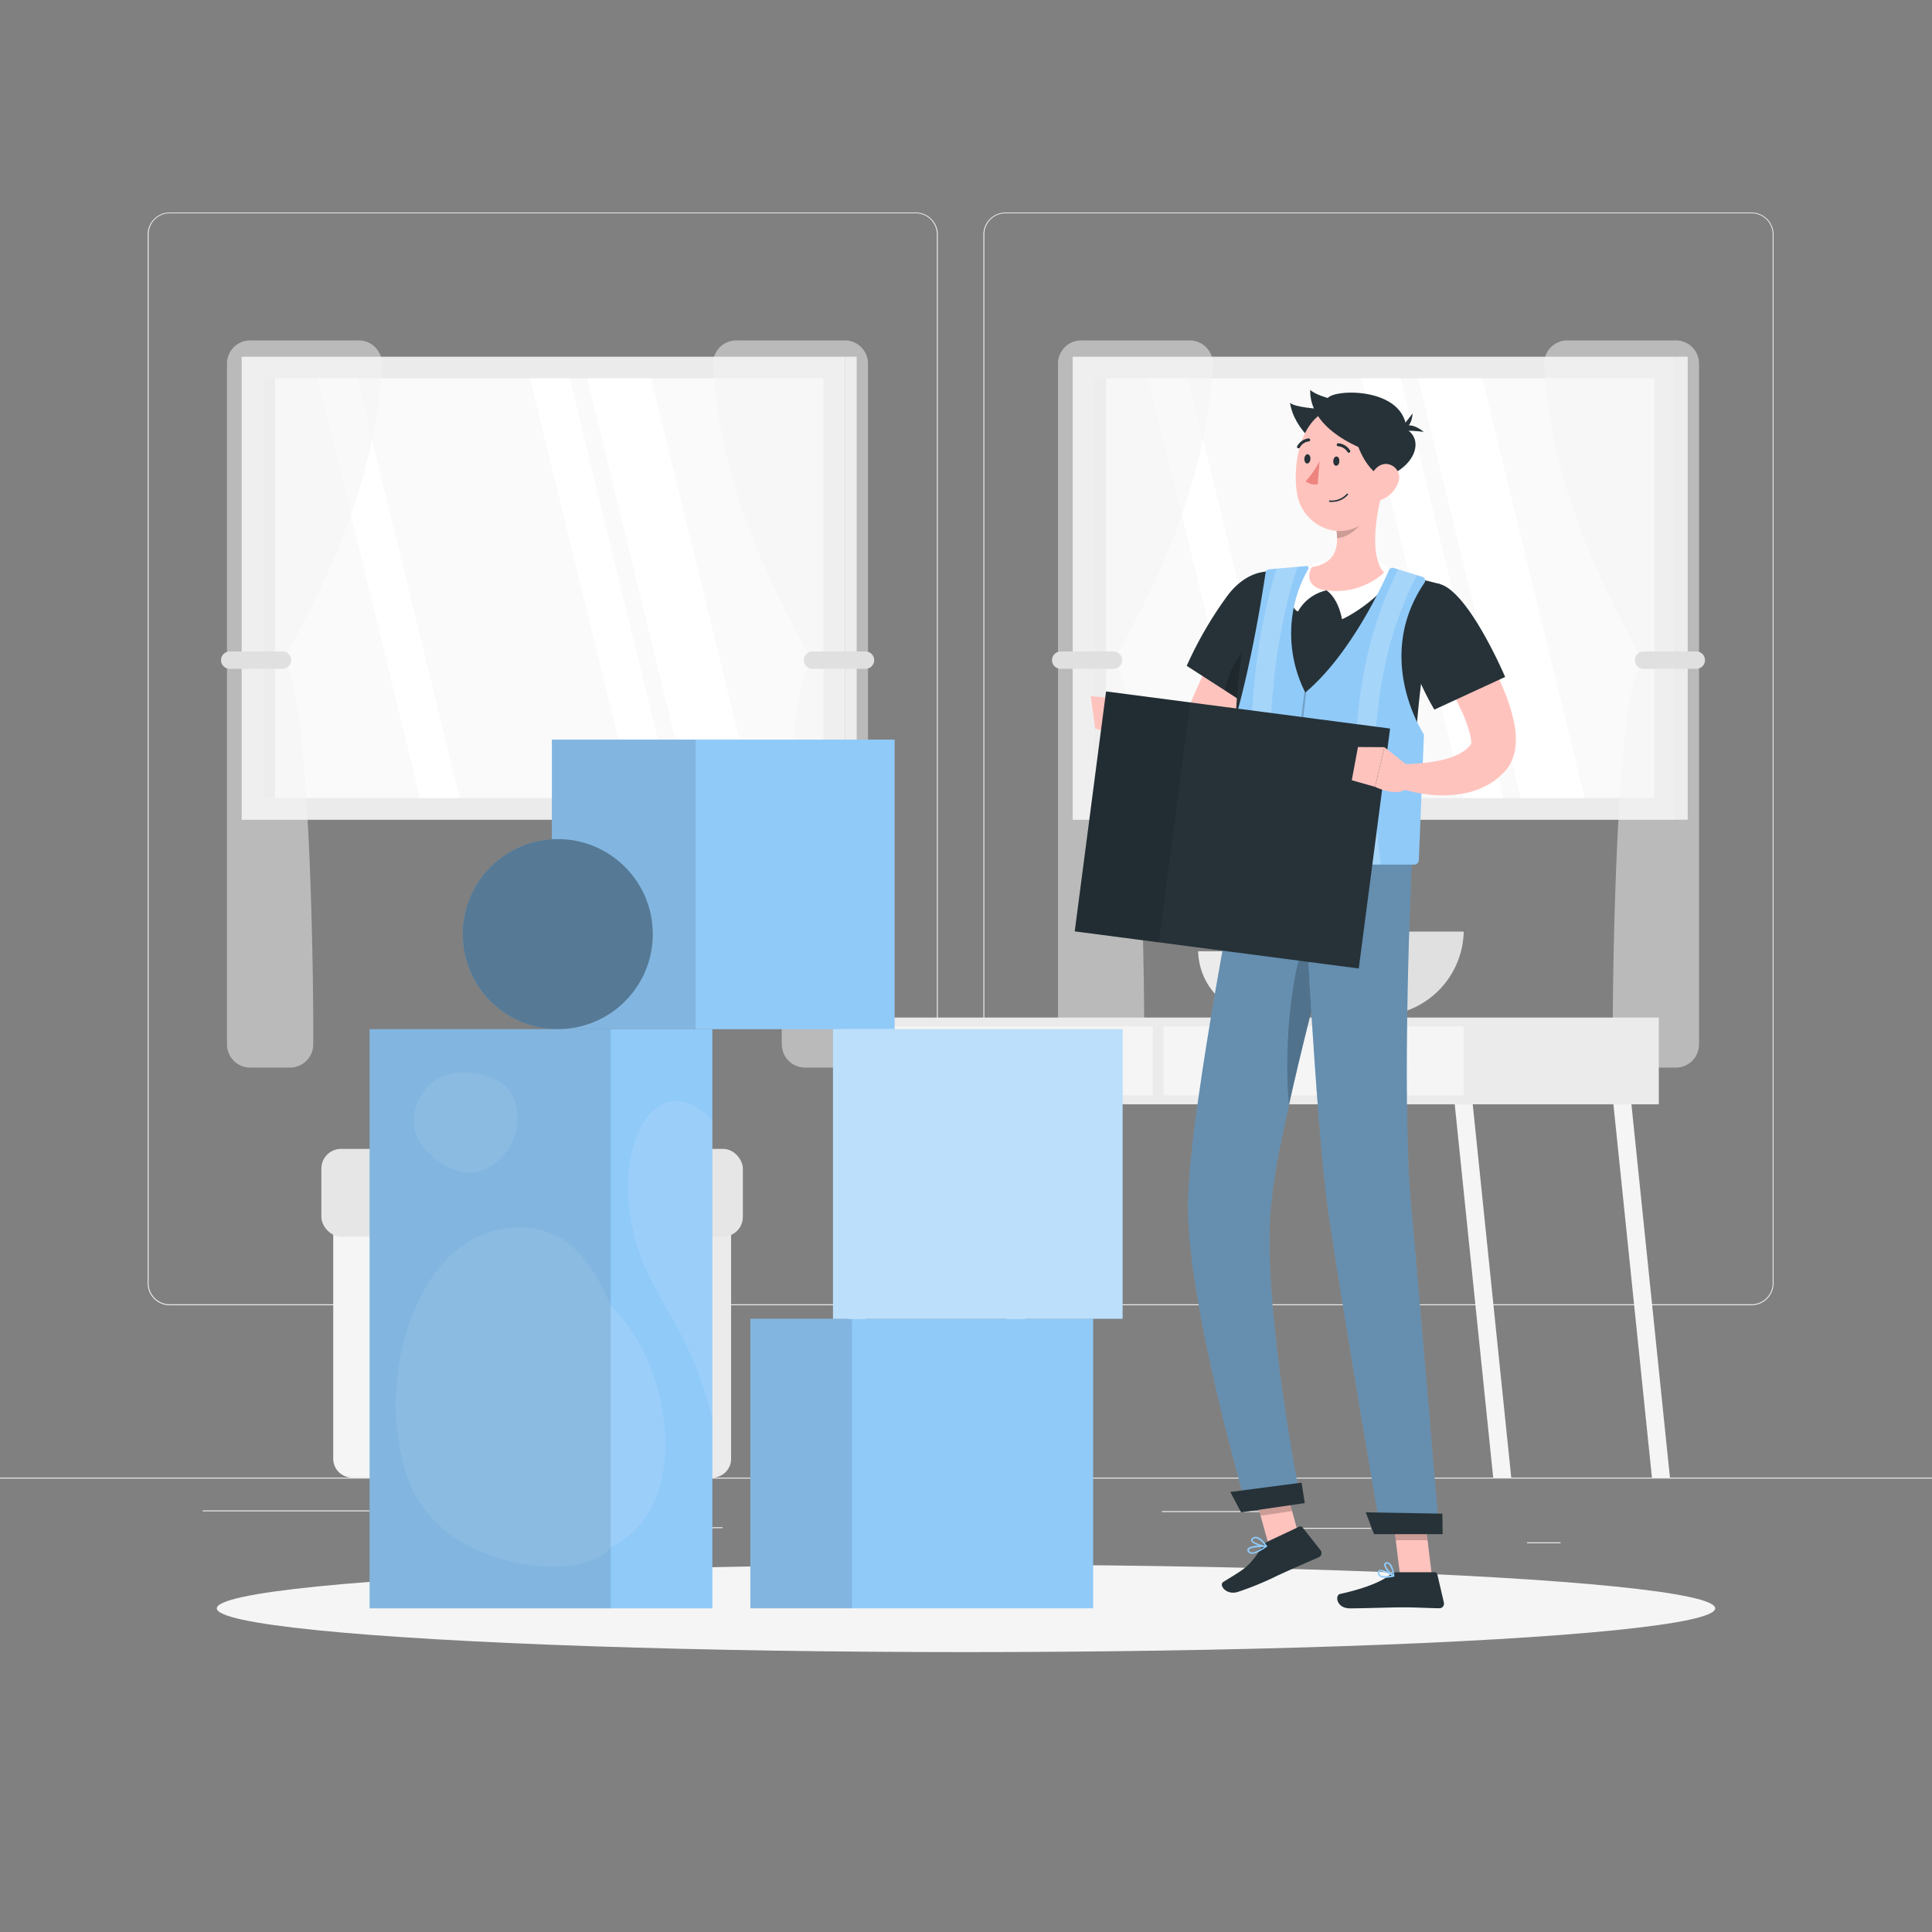 <svg xmlns="http://www.w3.org/2000/svg" viewBox="0 0 500 500"><rect x="0" y="0" width="500" height="500" fill="#808080" stroke="none"/><g id="freepik--background-complete--inject-18"><rect y="382.4" width="500" height="0.25" style="fill:#ebebeb"></rect><rect x="300.71" y="391.07" width="33.12" height="0.25" style="fill:#ebebeb"></rect><rect x="395.2" y="399.15" width="8.69" height="0.25" style="fill:#ebebeb"></rect><rect x="335.59" y="395.4" width="19.19" height="0.25" style="fill:#ebebeb"></rect><rect x="52.46" y="390.89" width="43.19" height="0.25" style="fill:#ebebeb"></rect><rect x="244.67" y="390.89" width="6.33" height="0.25" style="fill:#ebebeb"></rect><rect x="141.69" y="395.24" width="45.31" height="0.25" style="fill:#ebebeb"></rect><path d="M237,337.8H43.91a5.71,5.71,0,0,1-5.7-5.71V60.66A5.71,5.71,0,0,1,43.91,55H237a5.71,5.71,0,0,1,5.71,5.71V332.09A5.71,5.71,0,0,1,237,337.8ZM43.91,55.2a5.46,5.46,0,0,0-5.45,5.46V332.09a5.46,5.46,0,0,0,5.45,5.46H237a5.47,5.47,0,0,0,5.46-5.46V60.66A5.47,5.47,0,0,0,237,55.2Z" style="fill:#ebebeb"></path><path d="M453.31,337.8H260.21a5.72,5.72,0,0,1-5.71-5.71V60.66A5.72,5.72,0,0,1,260.21,55h193.1A5.71,5.71,0,0,1,459,60.66V332.09A5.71,5.71,0,0,1,453.31,337.8ZM260.21,55.2a5.47,5.47,0,0,0-5.46,5.46V332.09a5.47,5.47,0,0,0,5.46,5.46h193.1a5.47,5.47,0,0,0,5.46-5.46V60.66a5.47,5.47,0,0,0-5.46-5.46Z" style="fill:#ebebeb"></path><rect x="277.61" y="92.31" width="156.16" height="119.84" transform="translate(711.38 304.47) rotate(180)" style="fill:#ebebeb"></rect><rect x="433.77" y="92.31" width="3.01" height="119.84" style="fill:#e6e6e6"></rect><rect x="301.38" y="79.77" width="108.62" height="144.93" transform="translate(507.92 -203.46) rotate(90)" style="fill:#fafafa"></rect><rect x="283.22" y="97.93" width="3.01" height="108.62" style="fill:#e6e6e6"></rect><polygon points="410.13 206.54 383.59 97.93 367.01 97.93 393.56 206.54 410.13 206.54" style="fill:#fff"></polygon><polygon points="389.04 206.54 362.5 97.93 352.25 97.93 378.79 206.54 389.04 206.54" style="fill:#fff"></polygon><polygon points="334.03 206.54 307.49 97.93 297.24 97.93 323.78 206.54 334.03 206.54" style="fill:#fff"></polygon><path d="M439.71,94.18V270.29a6,6,0,0,1-6,6H423.4a6,6,0,0,1-6-5.94c-.14-9.78.43-83.38,6.46-97a6,6,0,0,0-.23-5.25c-9.7-18-22.4-43.58-24-73.7a6,6,0,0,1,6-6.3h28.07A6,6,0,0,1,439.71,94.18Z" style="fill:#f5f5f5;opacity:0.5"></path><path d="M425.35,173.09H439a2.25,2.25,0,0,0,2.25-2.24h0A2.25,2.25,0,0,0,439,168.6H425.35a2.25,2.25,0,0,0-2.24,2.25h0A2.25,2.25,0,0,0,425.35,173.09Z" style="fill:#e0e0e0"></path><path d="M273.81,94.18V270.29a6,6,0,0,0,6,6h10.29a6,6,0,0,0,6-5.94c.14-9.78-.42-83.38-6.45-97a6,6,0,0,1,.23-5.25c9.69-18,22.4-43.58,24-73.7a6,6,0,0,0-6-6.3H279.84A6,6,0,0,0,273.81,94.18Z" style="fill:#f5f5f5;opacity:0.5"></path><path d="M288.17,173.09H274.51a2.25,2.25,0,0,1-2.25-2.24h0a2.25,2.25,0,0,1,2.25-2.25h13.66a2.25,2.25,0,0,1,2.24,2.25h0A2.25,2.25,0,0,1,288.17,173.09Z" style="fill:#e0e0e0"></path><rect x="62.54" y="92.31" width="156.16" height="119.84" transform="translate(281.25 304.47) rotate(180)" style="fill:#ebebeb"></rect><rect x="218.7" y="92.31" width="3.01" height="119.84" style="fill:#e6e6e6"></rect><rect x="86.31" y="79.77" width="108.62" height="144.93" transform="translate(292.86 11.61) rotate(90)" style="fill:#fafafa"></rect><rect x="68.16" y="97.93" width="3.01" height="108.62" style="fill:#e6e6e6"></rect><polygon points="195.06 206.54 168.52 97.93 151.94 97.93 178.49 206.54 195.06 206.54" style="fill:#fff"></polygon><polygon points="173.97 206.54 147.43 97.93 137.18 97.93 163.72 206.54 173.97 206.54" style="fill:#fff"></polygon><polygon points="118.96 206.54 92.42 97.93 82.17 97.93 108.71 206.54 118.96 206.54" style="fill:#fff"></polygon><path d="M224.64,94.18V270.29a6,6,0,0,1-6,6H208.33a6,6,0,0,1-6-5.94c-.15-9.78.42-83.38,6.45-97a6,6,0,0,0-.23-5.25c-9.7-18-22.4-43.58-24-73.7a6,6,0,0,1,6-6.3h28.06A6,6,0,0,1,224.64,94.18Z" style="fill:#f5f5f5;opacity:0.5"></path><path d="M210.29,173.09H224a2.25,2.25,0,0,0,2.24-2.24h0A2.25,2.25,0,0,0,224,168.6H210.29a2.25,2.25,0,0,0-2.25,2.25h0A2.25,2.25,0,0,0,210.29,173.09Z" style="fill:#e0e0e0"></path><path d="M58.74,94.18V270.29a6,6,0,0,0,6,6H75.06a6,6,0,0,0,6-5.94c.14-9.78-.42-83.38-6.45-97a6,6,0,0,1,.23-5.25c9.7-18,22.4-43.58,24-73.7a6,6,0,0,0-6-6.3H64.78A6,6,0,0,0,58.74,94.18Z" style="fill:#f5f5f5;opacity:0.5"></path><path d="M73.1,173.09H59.44a2.25,2.25,0,0,1-2.24-2.24h0a2.25,2.25,0,0,1,2.24-2.25H73.1a2.25,2.25,0,0,1,2.25,2.25h0A2.25,2.25,0,0,1,73.1,173.09Z" style="fill:#e0e0e0"></path><path d="M378.81,241.09a22.25,22.25,0,0,1-44.49,0Z" style="fill:#e0e0e0"></path><path d="M344.37,246.19a17.15,17.15,0,0,1-34.29,0Z" style="fill:#ebebeb"></path><rect x="218.14" y="263.33" width="211.16" height="22.45" transform="translate(647.44 549.12) rotate(180)" style="fill:#ebebeb"></rect><rect x="220.68" y="265.64" width="77.68" height="17.84" transform="translate(519.05 549.12) rotate(180)" style="fill:#f5f5f5"></rect><rect x="301.13" y="265.64" width="77.68" height="17.84" transform="translate(679.94 549.12) rotate(180)" style="fill:#f5f5f5"></rect><polygon points="386.44 382.4 391.11 382.4 381.14 285.78 376.48 285.78 386.44 382.4" style="fill:#f5f5f5"></polygon><polygon points="427.52 382.4 432.18 382.4 422.21 285.78 417.55 285.78 427.52 382.4" style="fill:#f5f5f5"></polygon><polygon points="261 382.4 256.33 382.4 266.3 285.78 270.97 285.78 261 382.4" style="fill:#f5f5f5"></polygon><polygon points="219.93 382.4 215.26 382.4 225.23 285.78 229.9 285.78 219.93 382.4" style="fill:#f5f5f5"></polygon><path d="M168,306.9h21.21a0,0,0,0,1,0,0v70.64a4.87,4.87,0,0,1-4.87,4.87H168a0,0,0,0,1,0,0V306.9A0,0,0,0,1,168,306.9Z" style="fill:#ebebeb"></path><path d="M86.24,306.9h76.85a4.87,4.87,0,0,1,4.87,4.87V382.4a0,0,0,0,1,0,0H86.24a0,0,0,0,1,0,0V306.9A0,0,0,0,1,86.24,306.9Z" transform="translate(254.2 689.29) rotate(180)" style="fill:#f5f5f5"></path><rect x="83.17" y="297.33" width="109.08" height="22.71" rx="5.09" style="fill:#e6e6e6"></rect></g><g id="freepik--Shadow--inject-18"><ellipse id="freepik--path--inject-18" cx="250" cy="416.24" rx="193.89" ry="11.32" style="fill:#f5f5f5"></ellipse></g><g id="freepik--Character--inject-18"><polygon points="336.86 400.01 328.7 401.2 323.62 382.73 331.77 381.54 336.86 400.01" style="fill:#ffc3bd"></polygon><polygon points="370.58 407.84 362.35 407.84 360.02 388.79 368.25 388.79 370.58 407.84" style="fill:#ffc3bd"></polygon><path d="M361.27,406.89h10a.73.73,0,0,1,.71.56l1.7,7.31a1.2,1.2,0,0,1-1.19,1.46c-3.23-.05-5.59-.24-9.65-.24-2.5,0-10,.26-13.49.26s-3.94-3.42-2.53-3.73c6.33-1.38,11.08-3.29,13.09-5.12A2,2,0,0,1,361.27,406.89Z" style="fill:#263238"></path><path d="M328.08,398.94l8.15-3.84a.74.74,0,0,1,.88.21l4.64,5.88a1.18,1.18,0,0,1-.44,1.82c-3,1.33-7.29,3.16-11,4.9a78.07,78.07,0,0,1-9.73,4c-3.18,1.16-5.25-1.72-4-2.49,5.58-3.51,6.44-3.58,10-9A3.84,3.84,0,0,1,328.08,398.94Z" style="fill:#263238"></path><polygon points="323.62 382.74 326.24 392.26 334.4 391.07 331.78 381.55 323.62 382.74" style="opacity:0.2"></polygon><polygon points="368.25 388.79 360.02 388.79 361.23 398.61 369.45 398.61 368.25 388.79" style="opacity:0.2"></polygon><path d="M322.89,390.83l13.81-2s-10.16-50.86-7.81-76.37c.72-7.75,2.15-15,4.7-26.54,3.23-14.56,7.28-30.29,10.6-42.6,3.5-13,6.17-22.16,6.17-22.16l-28.86-2.23s-13.25,66-14,91.09C306.63,336.08,322.89,390.83,322.89,390.83Z" style="fill:#90CAF9"></path><path d="M322.89,390.83l13.81-2s-10.16-50.86-7.81-76.37c.72-7.75,2.15-15,4.7-26.54,3.23-14.56,7.28-30.29,10.6-42.6,3.5-13,6.17-22.16,6.17-22.16l-28.86-2.23s-13.25,66-14,91.09C306.63,336.08,322.89,390.83,322.89,390.83Z" style="opacity:0.3"></path><path d="M333.59,285.9c3.23-14.56,7.28-30.29,10.6-42.6l-3-6.48C334,245.27,332.17,271.58,333.59,285.9Z" style="opacity:0.2"></path><path d="M337.07,220.11s3.27,70.45,6.8,94.33c3.86,26.15,13.53,82.27,13.53,82.27h15.07s-5.85-69.7-7.17-83.38c-2.82-29.23.1-91,.1-91Z" style="fill:#90CAF9"></path><path d="M337.07,220.11s3.27,70.45,6.8,94.33c3.86,26.15,13.53,82.27,13.53,82.27h15.07s-5.85-69.7-7.17-83.38c-2.82-29.23.1-91,.1-91Z" style="opacity:0.3"></path><polygon points="355.6 397.04 373.35 397.04 373.29 391.74 353.46 391.39 355.6 397.04" style="fill:#263238"></polygon><polygon points="321.2 391.4 337.67 389 336.85 383.71 318.4 386.12 321.2 391.4" style="fill:#263238"></polygon><path d="M358.57,408.32a2.47,2.47,0,0,1-1.59-.42,1.15,1.15,0,0,1-.41-1,.61.61,0,0,1,.32-.55c.91-.47,3.58,1.17,3.88,1.35a.2.2,0,0,1,.09.2.19.19,0,0,1-.14.16A9.56,9.56,0,0,1,358.57,408.32Zm-1.24-1.7a.58.58,0,0,0-.25.05c-.06,0-.12.08-.12.23a.8.8,0,0,0,.27.71c.45.37,1.53.42,2.92.14A8,8,0,0,0,357.33,406.62Z" style="fill:#90CAF9"></path><path d="M360.67,408a.15.15,0,0,1-.09,0c-.86-.46-2.52-2.27-2.36-3.18a.62.62,0,0,1,.62-.51,1,1,0,0,1,.83.25c1,.78,1.19,3.15,1.19,3.25a.18.18,0,0,1-.08.18A.2.2,0,0,1,360.67,408ZM359,404.7h-.09c-.25,0-.27.15-.28.2-.1.54,1,1.9,1.81,2.55a4.67,4.67,0,0,0-1-2.58A.67.67,0,0,0,359,404.7Z" style="fill:#90CAF9"></path><path d="M327.84,400.3l0,0c-1.09.81-3.09,2.1-4.25,1.77a1.1,1.1,0,0,1-.74-.7.61.61,0,0,1,.07-.6c.66-.94,4.39-.83,4.81-.82a.22.22,0,0,1,.18.14A.19.19,0,0,1,327.84,400.3Zm-4.57.66,0,.05a.23.23,0,0,0,0,.24.74.74,0,0,0,.49.47c.65.18,1.91-.32,3.43-1.37C325.66,400.35,323.74,400.5,323.27,401Z" style="fill:#90CAF9"></path><path d="M327.84,400.3a.18.18,0,0,1-.13.06c-1.1,0-3.65-.74-3.92-1.64-.06-.21,0-.52.43-.8a1.45,1.45,0,0,1,1.12-.16c1.32.33,2.48,2.23,2.53,2.31a.17.17,0,0,1,0,.19S327.85,400.29,327.84,400.3Zm-3.58-1.92c-.13.12-.1.2-.09.24.16.54,2,1.22,3.16,1.34a4.61,4.61,0,0,0-2.08-1.82,1,1,0,0,0-.83.12A.55.55,0,0,0,324.26,398.38Z" style="fill:#90CAF9"></path><path d="M332.6,159.81q-3,6.19-6.25,12.33l-6.42,12.2c-1,2-2.14,4-3.12,6a17.69,17.69,0,0,1-2.86,4.15,11.9,11.9,0,0,1-5.17,3.25,11.58,11.58,0,0,1-3.1.46,12.9,12.9,0,0,1-2.79-.35,14.76,14.76,0,0,1-4.39-1.93,19.93,19.93,0,0,1-3.27-2.61c-.49-.47-.94-1-1.37-1.46s-.81-1-1.29-1.62l4.41-4.33,1.29.7c.45.24.91.47,1.36.68a17,17,0,0,0,2.63,1,6,6,0,0,0,2.16.28c.58,0,.86-.2.95-.38s.21-.31.42-.72a16.73,16.73,0,0,0,.74-1.75c.91-2.24,1.82-4.39,2.78-6.54q2.85-6.4,5.89-12.66c1-2.09,2-4.18,3.1-6.24s2.1-4.14,3.21-6.19Z" style="fill:#ffc3bd"></path><path d="M336.14,154.42c2.27,7.55-13.21,28.08-13.21,28.08l-15.81-10.18a99.33,99.33,0,0,1,10.78-18.47C324.3,145.65,333.65,146.13,336.14,154.42Z" style="fill:#263238"></path><path d="M326,164.75c-4,1.83-8.28,8.61-8.91,14l5.86,3.77a124.76,124.76,0,0,0,9.92-15.68C331.64,164.9,330.58,162.66,326,164.75Z" style="opacity:0.2"></path><path d="M372.79,151.2a183.77,183.77,0,0,0-5.17,27c-.76,6.37-1.22,12.45-1.49,18-.66,12.93-.35,22.79-.73,26.12l-43.9-3.39c-6.08-46.84,5.28-70.86,5.28-70.86a86.32,86.32,0,0,1,10.5-1.22c.74,0,1.5-.06,2.27-.07a162,162,0,0,1,18.66,1.44c1.18.15,2.37.33,3.52.53C367.61,149.73,372.79,151.2,372.79,151.2Z" style="fill:#263238"></path><path d="M343.3,152.79s2.95,1.77,4,7.47c3.55-1.51,12.8-7.82,12.87-12.31a16.69,16.69,0,0,0-2.84-2.35A50,50,0,0,1,343.3,152.79Z" style="fill:#fff"></path><path d="M343.3,152.79a11.2,11.2,0,0,0-7.39,5.47c-3.57-1.52.61-10.77,3.2-11.84a7.44,7.44,0,0,1,3.57-1S339.49,151.49,343.3,152.79Z" style="fill:#fff"></path><path d="M368,149.25,360.7,147a1,1,0,0,0-1.25.57c-1.78,4.06-10,21.88-21.64,31.66a33.73,33.73,0,0,1,.78-32,.49.49,0,0,0-.47-.74l-9.66.85a1,1,0,0,0-.93.88c-4,26.55-8.58,40.36-8.58,40.36,0,10.62.71,22.8.76,34a1.18,1.18,0,0,0,1.18,1.18H366a1.19,1.19,0,0,0,1.19-1.14l1.33-32.56s-13.17-19.6.11-39.21A1,1,0,0,0,368,149.25Z" style="fill:#90CAF9"></path><path d="M337.07,224a.25.25,0,0,1-.25-.22,188.11,188.11,0,0,1,.75-44.57.25.25,0,0,1,.29-.21.26.26,0,0,1,.2.29,187.88,187.88,0,0,0-.74,44.43.26.26,0,0,1-.23.28Z" style="opacity:0.2"></path><g style="opacity:0.2"><path d="M366.71,148.85l-4.86-1.48c-9.94,19.51-13.25,44.33-9.84,73.8.13,1.13.26,2.29.26,2.58h5c0-.56-.09-1.37-.3-3.15C353.64,191.72,356.91,167.58,366.71,148.85Z" style="fill:#fff"></path><path d="M330.38,147.18c-6.25,19.92-8.16,44.73-5.69,73.8.11,1.3.21,2.43.21,2.77h5c0-.53-.07-1.41-.23-3.2-2.5-29.4-.44-54.23,6.12-73.84Z" style="fill:#fff"></path></g><path d="M357.78,127.06c-1.58,5.91-3.5,16.81.43,21.14a18.54,18.54,0,0,1-14.77,4.61c-5.16-.52-5.18-4.14-3.89-6.05,6.8-1.08,7-6.06,6.11-10.81Z" style="fill:#ffc3bd"></path><path d="M352.84,130.69l-7.17,5.25a18.52,18.52,0,0,1,.35,3.36c2.59-.17,6.29-2.71,6.74-5.36A8.81,8.81,0,0,0,352.84,130.69Z" style="opacity:0.2"></path><path d="M351.64,120.67c-10.05-3-16.78-9.77-17.78-16.42,1.24,1.2,7.63,1.58,7.63,1.58,4-1.84,12-.47,13.07,3.4C360.43,108,360.4,121.78,351.64,120.67Z" style="fill:#263238"></path><path d="M359.11,118.09c-1.05,8.08-1.25,12.87-5.64,16.73-6.6,5.79-16.39,1.29-17.78-7-1.25-7.44.67-19.41,8.85-22A11.26,11.26,0,0,1,359.11,118.09Z" style="fill:#ffc3bd"></path><path d="M349.87,109.67c.71,4.16,2.94,11.61,8.11,14,9.22-3,10.89-11.28,4.61-13.16S349.25,106,349.87,109.67Z" style="fill:#263238"></path><path d="M356.57,117.61c-10-3.22-17.66-8.89-17.49-16.72,1.22,1.22,4.55,2.11,4.55,2.11,2-2.51,21.43-2.83,20.36,9.75C367.45,113,365.31,118.87,356.57,117.61Z" style="fill:#263238"></path><path d="M361.67,111.51s2.3-3.4,6.78.26A38.63,38.63,0,0,0,361.67,111.51Z" style="fill:#263238"></path><path d="M362,111.22s3.3.47,3.56-4.23A32.89,32.89,0,0,1,362,111.22Z" style="fill:#263238"></path><path d="M361.78,125.07a7.62,7.62,0,0,1-4.12,4.22c-2.5,1-4.11-1.13-3.7-3.68.36-2.29,2.1-5.58,4.75-5.54A3.51,3.51,0,0,1,361.78,125.07Z" style="fill:#ffc3bd"></path><path d="M346.62,119.4c0,.66-.43,1.17-.86,1.14s-.75-.6-.71-1.26.43-1.17.87-1.14S346.67,118.74,346.62,119.4Z" style="fill:#263238"></path><path d="M339.14,118.82c-.05.66-.43,1.17-.87,1.14s-.74-.6-.7-1.26.43-1.17.86-1.14S339.18,118.16,339.14,118.82Z" style="fill:#263238"></path><path d="M341.49,119.34a22.82,22.82,0,0,1-3.58,5.2,3.91,3.91,0,0,0,3.11.78Z" style="fill:#ed847e"></path><path d="M345,129.89a5,5,0,0,1-.86,0,.19.19,0,1,1,0-.38,5.23,5.23,0,0,0,4.42-1.72.19.19,0,0,1,.27,0,.22.22,0,0,1,0,.28A5.44,5.44,0,0,1,345,129.89Z" style="fill:#263238"></path><path d="M349.09,117.17a.42.42,0,0,1-.35-.18,3.15,3.15,0,0,0-2.4-1.49.41.41,0,0,1-.4-.39.39.39,0,0,1,.39-.39,3.89,3.89,0,0,1,3.06,1.85.39.39,0,0,1-.11.54A.6.6,0,0,1,349.09,117.17Z" style="fill:#263238"></path><path d="M336.09,116a.42.42,0,0,1-.22,0,.4.4,0,0,1-.15-.54,3.88,3.88,0,0,1,2.94-2,.41.41,0,0,1,.42.37.38.38,0,0,1-.37.41,3,3,0,0,0-2.31,1.59A.39.39,0,0,1,336.09,116Z" style="fill:#263238"></path><path d="M297.31,185.9l-6.74-5-1.77,9.13s6.28,4.08,8.25.76Z" style="fill:#ffc3bd"></path><polygon points="282.29 180.17 283.44 188.54 288.8 190.05 290.57 180.92 282.29 180.17" style="fill:#ffc3bd"></polygon><path d="M376.85,156.69c1.69,2.35,3.12,4.62,4.59,7s2.83,4.76,4.14,7.24,2.52,5,3.64,7.72a47,47,0,0,1,2.71,8.79,19.8,19.8,0,0,1,.3,5.64,12.55,12.55,0,0,1-.92,3.64,10.56,10.56,0,0,1-1.12,2,2.86,2.86,0,0,1-.28.36l-.25.28-.49.56a17.07,17.07,0,0,1-4.57,3.43,19.76,19.76,0,0,1-4.89,1.8,29.42,29.42,0,0,1-9.31.55A39.15,39.15,0,0,1,366,205a35.34,35.34,0,0,1-4.28-1.19l1.25-6.05c4.79-.07,10-.6,13.75-2.22a12.61,12.61,0,0,0,2.43-1.38,7.5,7.5,0,0,0,1.58-1.62l.14-.22.07-.11s0-.08,0,0-.12.18-.16.21,0,0,0-.25a11.08,11.08,0,0,0-.37-2.3,36.9,36.9,0,0,0-2.38-6.34c-1-2.2-2.19-4.42-3.42-6.63s-2.55-4.4-3.88-6.59-2.78-4.39-4.11-6.43Z" style="fill:#ffc3bd"></path><path d="M372.79,151.2c7.53,2.33,16.74,24,16.74,24l-18.32,8.45a67.22,67.22,0,0,1-7.06-16.81C363.25,163.48,366.2,149.17,372.79,151.2Z" style="fill:#263238"></path><rect x="281.89" y="183.47" width="74.13" height="62.62" transform="translate(30.49 -39.48) rotate(7.44)" style="fill:#263238"></rect><rect x="282.11" y="180.09" width="21.98" height="62.62" transform="translate(29.83 -36.16) rotate(7.44)" style="opacity:0.1"></rect><path d="M364.82,198.54l-6.54-5.17-2.42,10.27s6.54,3.15,8.58-.16Z" style="fill:#ffc3bd"></path><polygon points="351.44 193.33 349.84 201.92 355.86 203.64 358.28 193.37 351.44 193.33" style="fill:#ffc3bd"></polygon></g><g id="freepik--Blocks--inject-18"><rect x="194.19" y="341.29" width="88.71" height="74.94" style="fill:#90CAF9"></rect><rect x="194.19" y="341.29" width="26.3" height="74.94" style="opacity:0.1"></rect><rect x="142.82" y="191.41" width="88.71" height="74.94" style="fill:#90CAF9"></rect><rect x="142.82" y="191.41" width="37.21" height="74.94" style="opacity:0.1"></rect><rect x="95.65" y="266.35" width="88.71" height="149.89" transform="translate(280.01 682.59) rotate(180)" style="fill:#90CAF9"></rect><path d="M163,313.66c2.8,21.25,15.05,26.83,21.32,53.47V289.92C171.34,276.4,160.23,292.4,163,313.66Z" style="fill:#fff;opacity:0.1"></path><path d="M133.21,284.93a14.71,14.71,0,0,1-6.69,17.17c-5.84,3.31-12.49.16-17.11-5.5s-1.79-14.19,4-17.51S131.23,277.9,133.21,284.93Z" style="fill:#fff;opacity:0.1"></path><path d="M105.32,382c-8.26-24.95,2.05-57.51,21.54-63.14S154.32,329,158.06,338c15.88,14.48,21.58,52.41,0,62.35C151.26,409.94,113.58,406.94,105.32,382Z" style="fill:#fff;opacity:0.1"></path><rect x="95.65" y="266.35" width="62.41" height="149.89" style="opacity:0.1"></rect><rect x="215.58" y="266.35" width="74.94" height="74.94" style="fill:#90CAF9"></rect><rect x="215.58" y="266.35" width="74.94" height="74.94" style="fill:#fff;opacity:0.4"></rect><circle cx="144.35" cy="241.75" r="24.6" transform="translate(-128.66 172.88) rotate(-45)" style="fill:#90CAF9"></circle><circle cx="144.35" cy="241.75" r="24.6" transform="translate(-128.66 172.88) rotate(-45)" style="opacity:0.4"></circle></g></svg>